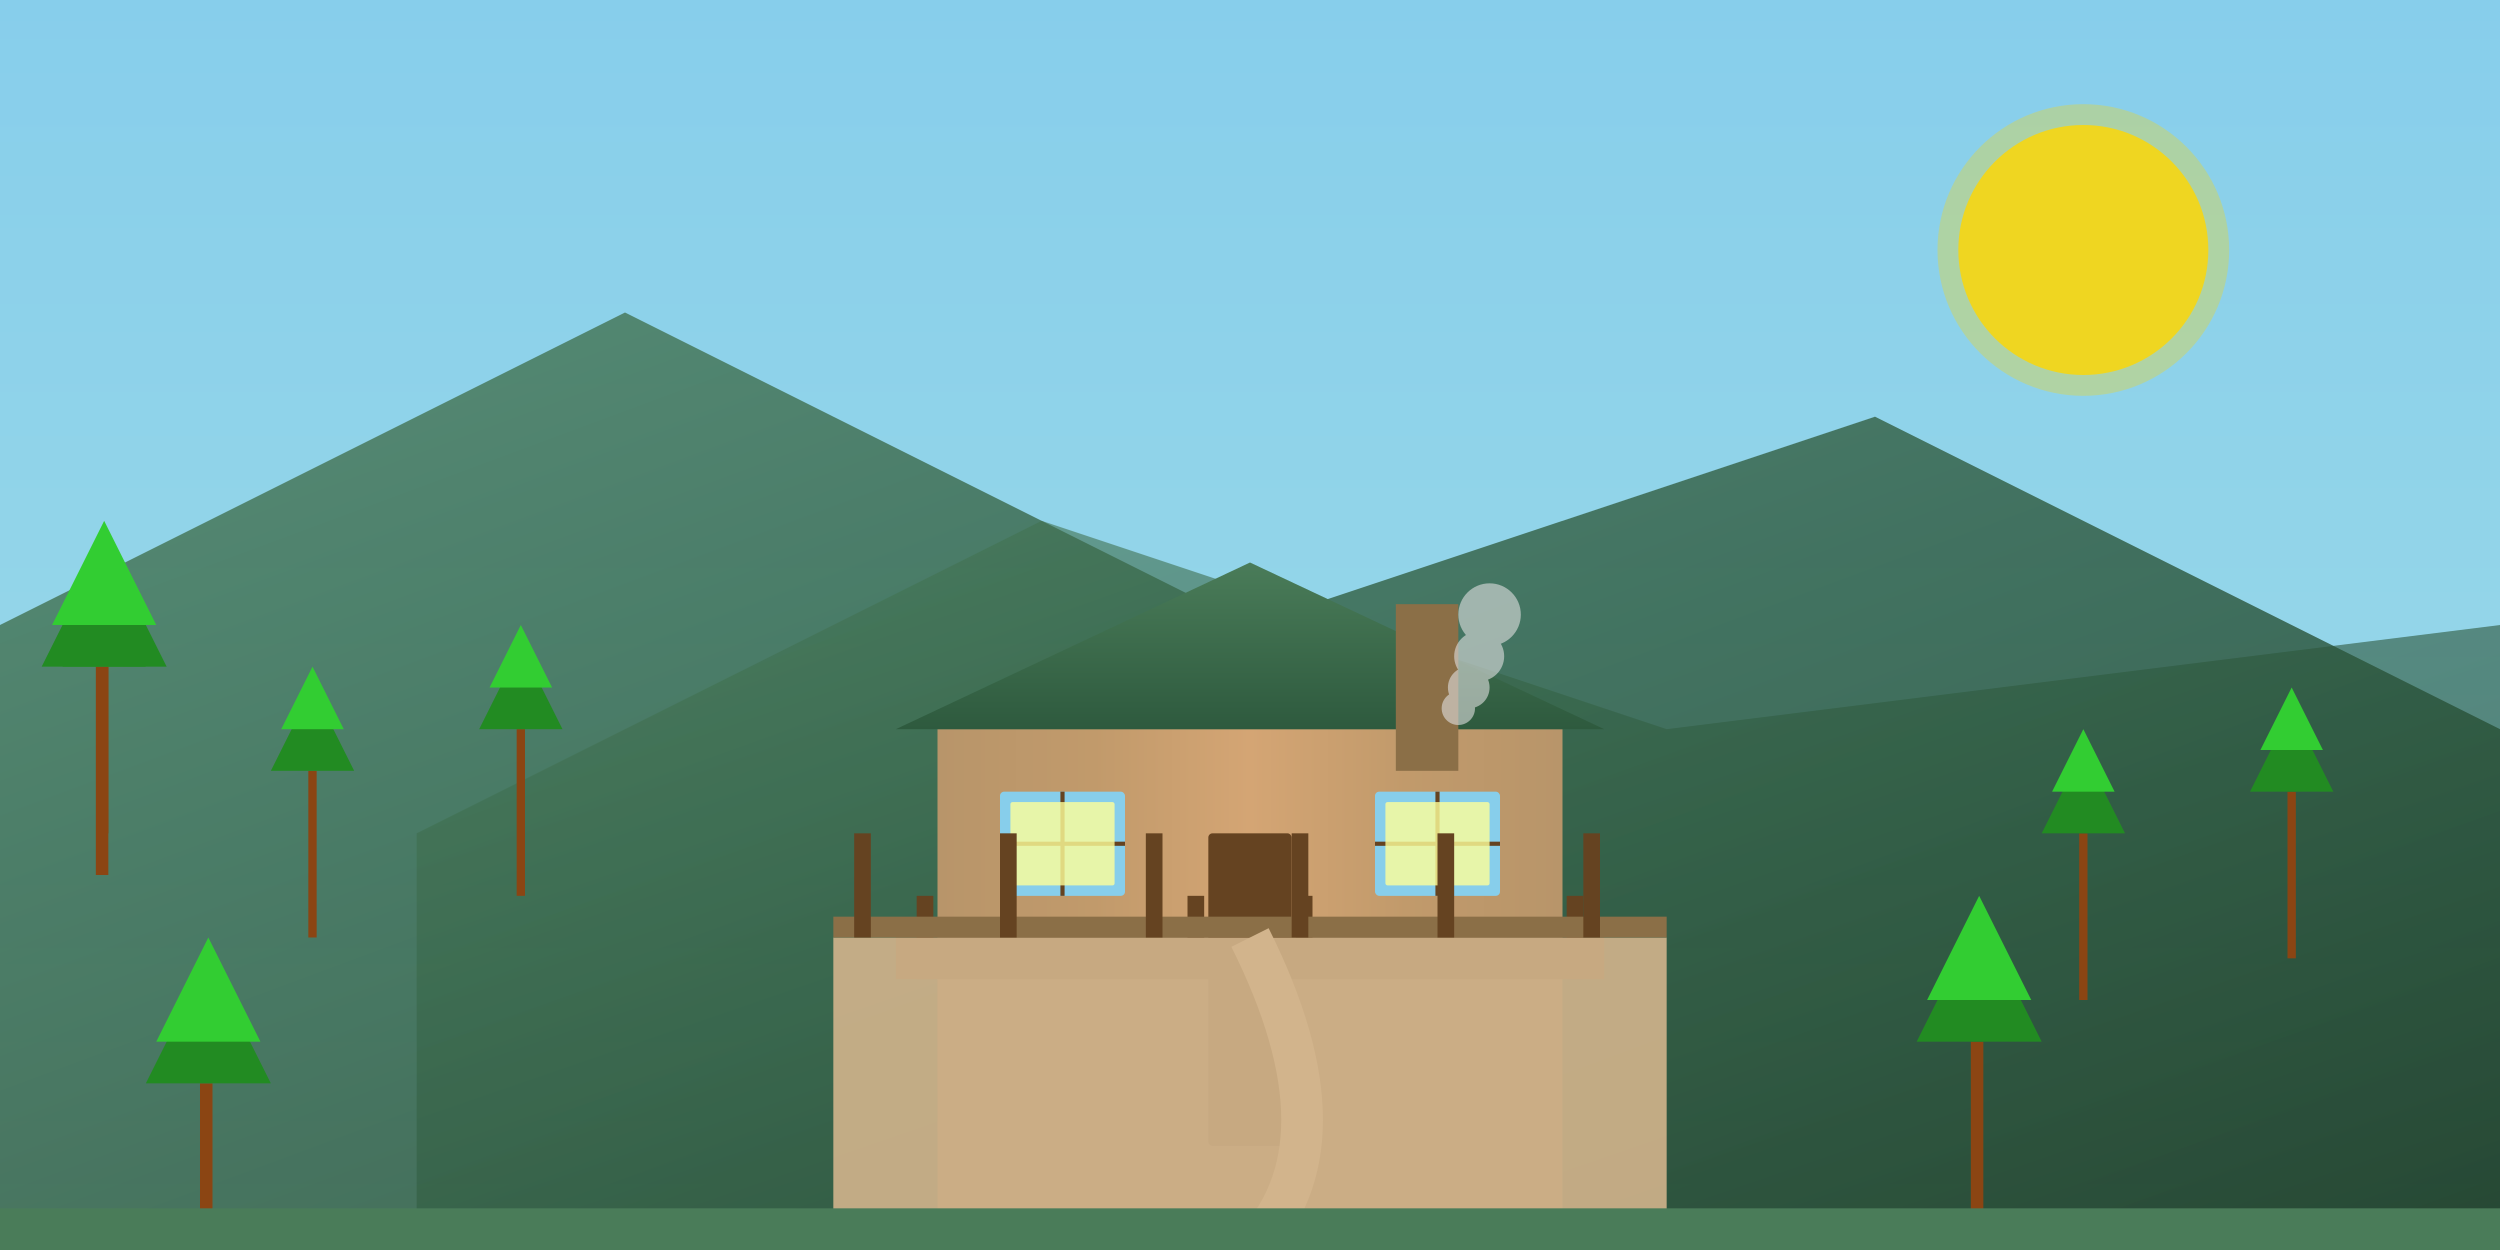 <svg xmlns="http://www.w3.org/2000/svg" viewBox="0 0 1200 600" width="1200" height="600">
  <rect x="0" y="0" width="1200" height="600" fill="#808080" stroke="none"/>
  <defs>
    <linearGradient id="skyGradient" x1="0%" y1="0%" x2="0%" y2="100%">
      <stop offset="0%" style="stop-color:#87CEEB;stop-opacity:1" />
      <stop offset="70%" style="stop-color:#98D8E8;stop-opacity:1" />
      <stop offset="100%" style="stop-color:#B0E0E6;stop-opacity:1" />
    </linearGradient>
    <linearGradient id="mountainGradient" x1="0%" y1="0%" x2="100%" y2="100%">
      <stop offset="0%" style="stop-color:#4A7C59;stop-opacity:1" />
      <stop offset="50%" style="stop-color:#2E5A3E;stop-opacity:1" />
      <stop offset="100%" style="stop-color:#1A3A24;stop-opacity:1" />
    </linearGradient>
    <linearGradient id="woodGradient" x1="0%" y1="0%" x2="100%" y2="0%">
      <stop offset="0%" style="stop-color:#B8956A;stop-opacity:1" />
      <stop offset="25%" style="stop-color:#C19A6B;stop-opacity:1" />
      <stop offset="50%" style="stop-color:#D4A574;stop-opacity:1" />
      <stop offset="75%" style="stop-color:#C19A6B;stop-opacity:1" />
      <stop offset="100%" style="stop-color:#B8956A;stop-opacity:1" />
    </linearGradient>
    <linearGradient id="roofGradient" x1="0%" y1="0%" x2="0%" y2="100%">
      <stop offset="0%" style="stop-color:#4A7C59;stop-opacity:1" />
      <stop offset="100%" style="stop-color:#2E5A3E;stop-opacity:1" />
    </linearGradient>
  </defs>

  <!-- Sky Background -->
  <rect width="1200" height="600" fill="url(#skyGradient)"/>

  <!-- Sun -->
  <circle cx="1000" cy="120" r="60" fill="#FFD700" opacity="0.8"/>
  <circle cx="1000" cy="120" r="70" fill="#FFD700" opacity="0.3"/>

  <!-- Mountains -->
  <polygon points="0,600 0,300 300,150 600,300 900,200 1200,350 1200,600" fill="url(#mountainGradient)" opacity="0.8"/>
  <polygon points="200,600 200,400 500,250 800,350 1200,300 1200,600" fill="url(#mountainGradient)" opacity="0.6"/>

  <!-- Trees -->
  <g id="tree">
    <rect x="48" y="320" width="4" height="80" fill="#8B4513"/>
    <polygon points="30,320 50,280 70,320" fill="#228B22"/>
    <polygon points="35,300 50,270 65,300" fill="#32CD32"/>
  </g>

  <use href="#tree" transform="translate(100, 50)"/>
  <use href="#tree" transform="translate(200, 30)"/>
  <use href="#tree" transform="translate(950, 80)"/>
  <use href="#tree" transform="translate(1050, 60)"/>

  <!-- Main Cabin -->
  <g id="cabin" transform="translate(450, 250)">
    <!-- Foundation -->
    <rect x="0" y="200" width="300" height="150" fill="#8B6F47"/>

    <!-- Main Walls -->
    <rect x="0" y="100" width="300" height="100" fill="url(#woodGradient)"/>

    <!-- Roof -->
    <polygon points="-20,100 150,20 320,100" fill="url(#roofGradient)"/>

    <!-- Door -->
    <rect x="130" y="150" width="40" height="150" fill="#654321" rx="2"/>
    <circle cx="165" cy="225" r="2" fill="#D4A574"/>

    <!-- Windows -->
    <rect x="30" y="130" width="60" height="50" fill="#87CEEB" rx="2"/>
    <rect x="210" y="130" width="60" height="50" fill="#87CEEB" rx="2"/>

    <!-- Window Crosses -->
    <line x1="60" y1="130" x2="60" y2="180" stroke="#654321" stroke-width="2"/>
    <line x1="30" y1="155" x2="90" y2="155" stroke="#654321" stroke-width="2"/>
    <line x1="240" y1="130" x2="240" y2="180" stroke="#654321" stroke-width="2"/>
    <line x1="210" y1="155" x2="270" y2="155" stroke="#654321" stroke-width="2"/>

    <!-- Porch -->
    <rect x="-20" y="200" width="340" height="20" fill="#654321"/>

    <!-- Porch Posts -->
    <rect x="-10" y="180" width="8" height="40" fill="#654321"/>
    <rect x="302" y="180" width="8" height="40" fill="#654321"/>
    <rect x="120" y="180" width="8" height="40" fill="#654321"/>
    <rect x="172" y="180" width="8" height="40" fill="#654321"/>

    <!-- Chimney -->
    <rect x="220" y="40" width="30" height="80" fill="#8B6F47"/>

    <!-- Window Lights -->
    <rect x="35" y="135" width="50" height="40" fill="#FFFF99" opacity="0.8" rx="1"/>
    <rect x="215" y="135" width="50" height="40" fill="#FFFF99" opacity="0.8" rx="1"/>
  </g>

  <!-- Deck -->
  <rect x="400" y="450" width="400" height="150" fill="#D2B48C" opacity="0.9"/>

  <!-- Deck Railing -->
  <rect x="400" y="440" width="400" height="10" fill="#8B6F47"/>

  <!-- Deck Posts -->
  <rect x="410" y="400" width="8" height="50" fill="#654321"/>
  <rect x="480" y="400" width="8" height="50" fill="#654321"/>
  <rect x="550" y="400" width="8" height="50" fill="#654321"/>
  <rect x="620" y="400" width="8" height="50" fill="#654321"/>
  <rect x="690" y="400" width="8" height="50" fill="#654321"/>
  <rect x="760" y="400" width="8" height="50" fill="#654321"/>

  <!-- Path to Cabin -->
  <path d="M600 600 Q650 550 600 450" fill="none" stroke="#D2B48C" stroke-width="20"/>

  <!-- Smoke from Chimney -->
  <g opacity="0.6">
    <circle cx="700" cy="340" r="8" fill="#E0E0E0"/>
    <circle cx="705" cy="330" r="10" fill="#E0E0E0"/>
    <circle cx="710" cy="315" r="12" fill="#E0E0E0"/>
    <circle cx="715" cy="295" r="15" fill="#E0E0E0"/>
  </g>

  <!-- Foreground Trees -->
  <g id="foreTree">
    <rect x="46" y="320" width="6" height="100" fill="#8B4513"/>
    <polygon points="20,320 50,260 80,320" fill="#228B22"/>
    <polygon points="25,300 50,250 75,300" fill="#32CD32"/>
  </g>

  <use href="#foreTree" transform="translate(50, 200)"/>
  <use href="#foreTree" transform="translate(900, 180)"/>

  <!-- Ground -->
  <rect x="0" y="580" width="1200" height="20" fill="#4A7C59"/>
</svg>
